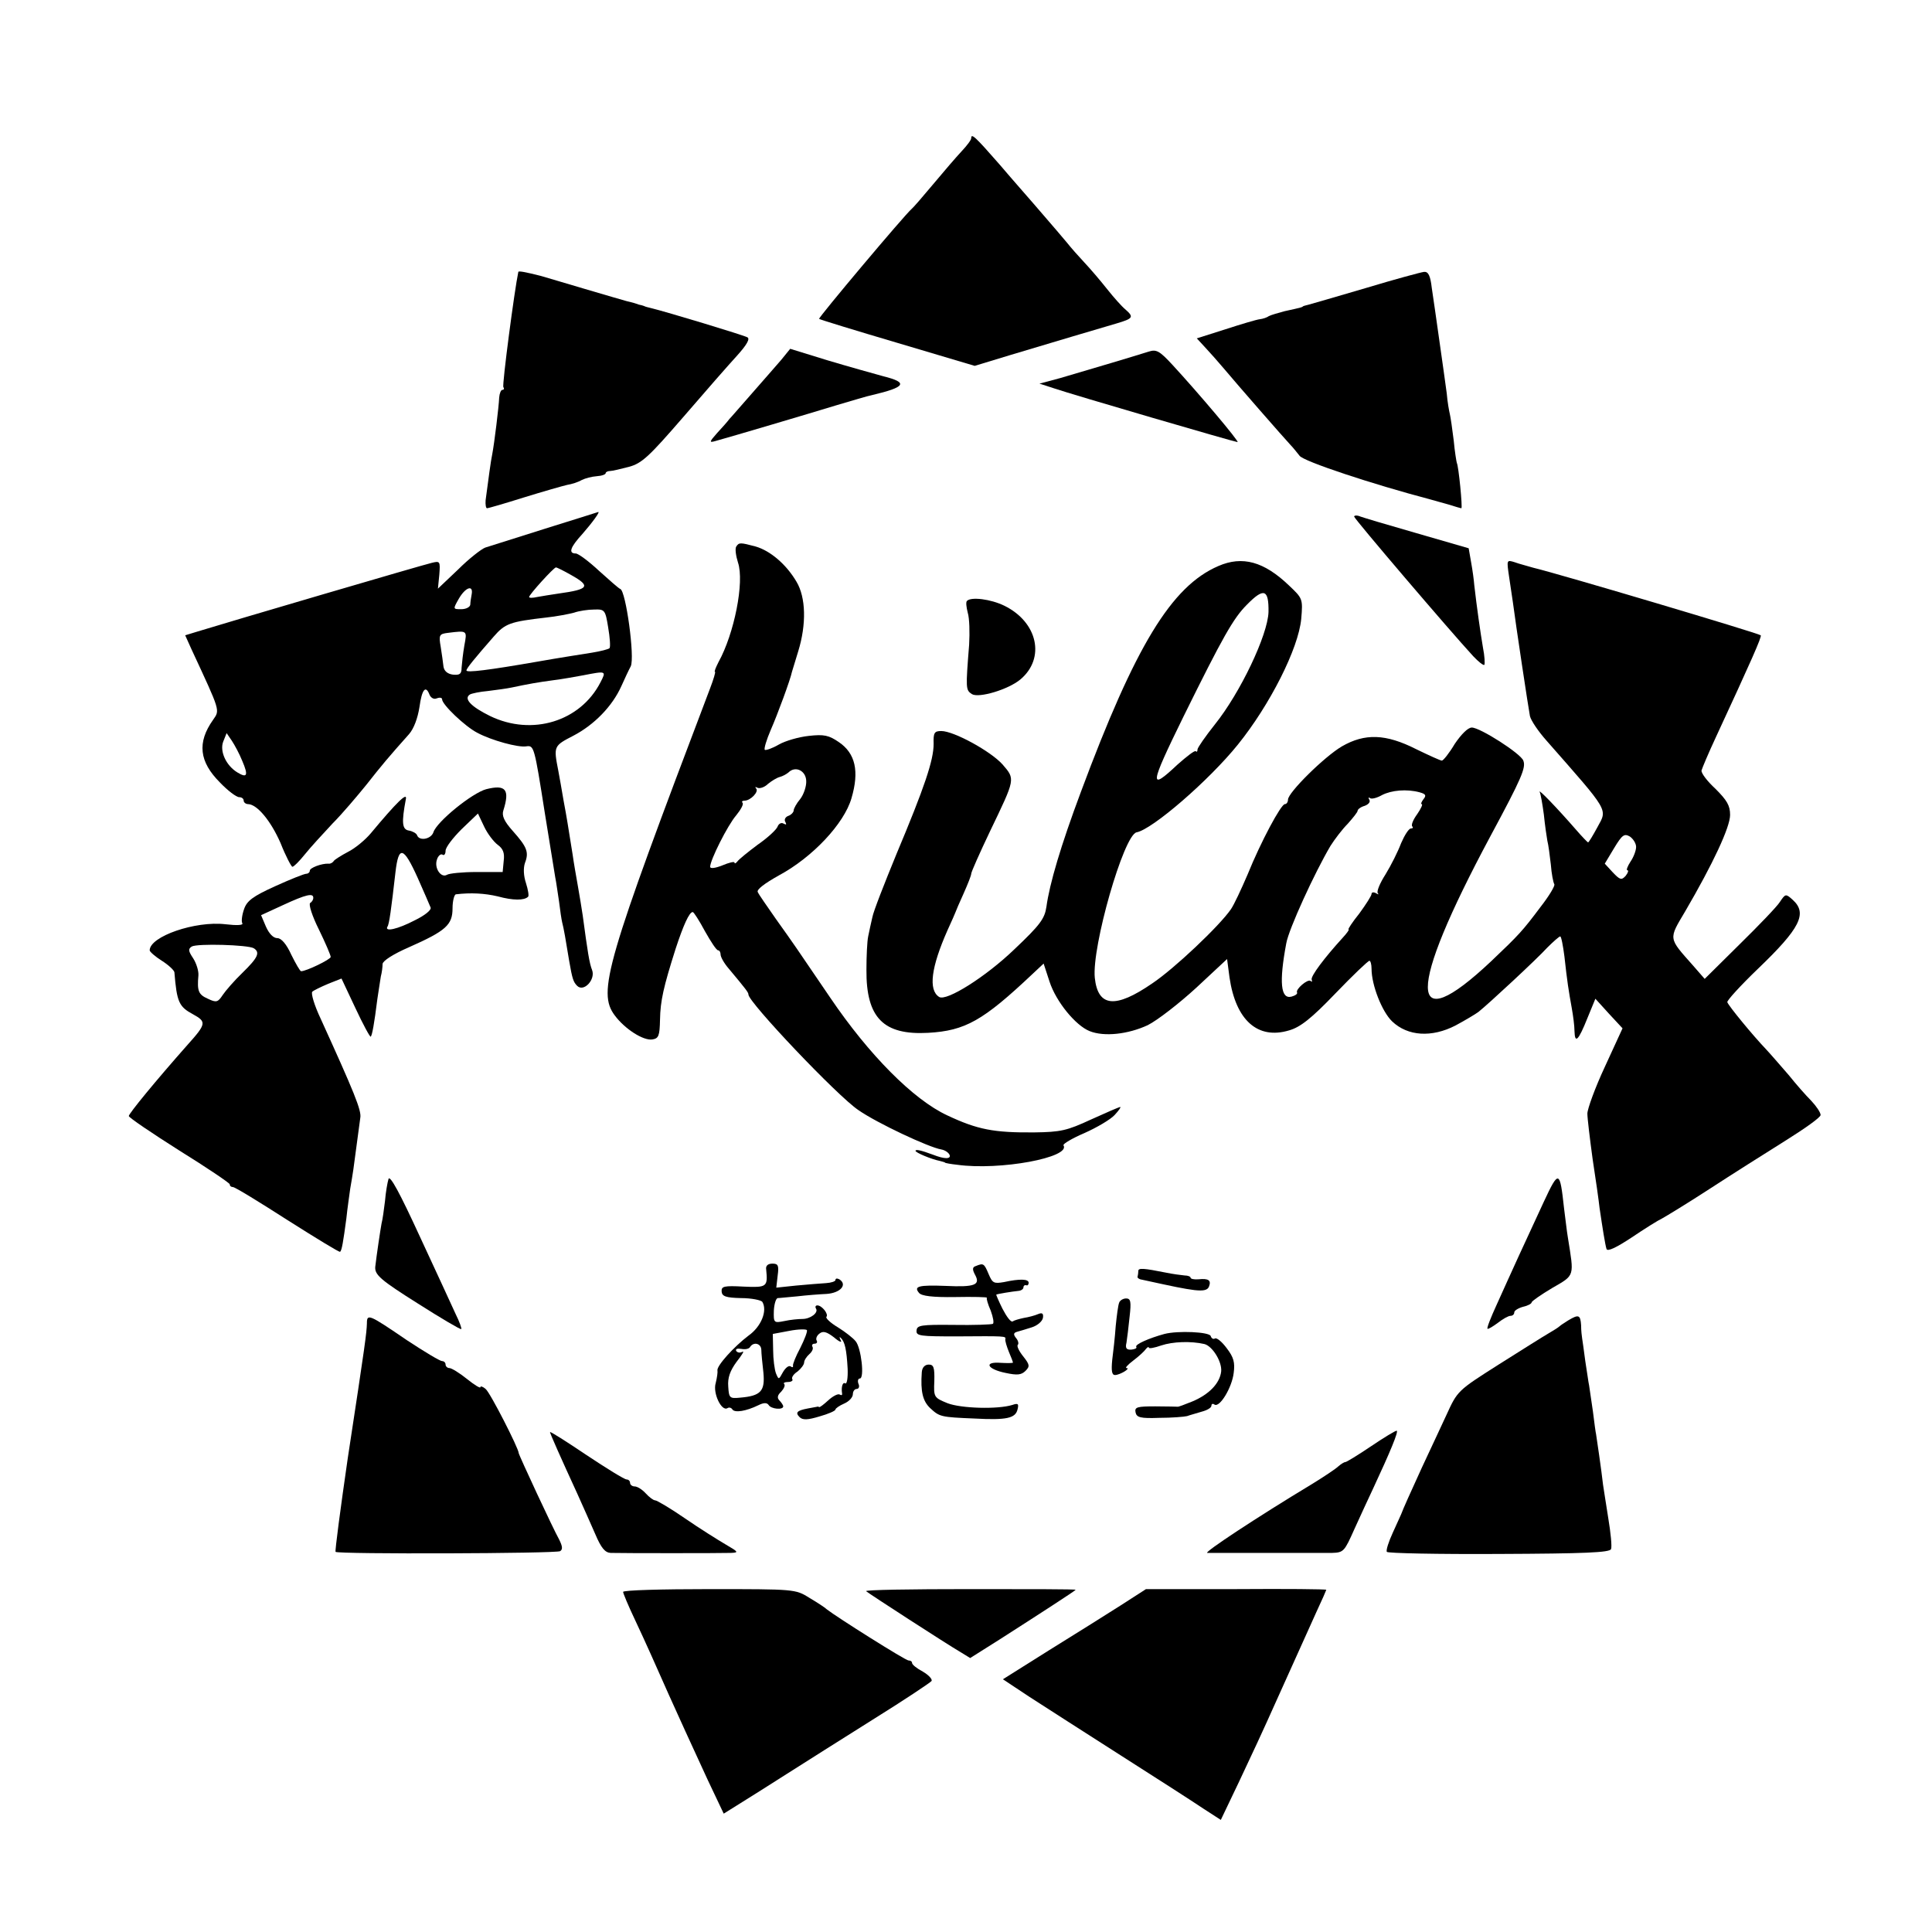 <?xml version="1.0" standalone="no"?>
<!DOCTYPE svg PUBLIC "-//W3C//DTD SVG 20010904//EN"
 "http://www.w3.org/TR/2001/REC-SVG-20010904/DTD/svg10.dtd">
<svg version="1.0" xmlns="http://www.w3.org/2000/svg"
 width="555pt" height="555pt" viewBox="0 0 555 555"
 preserveAspectRatio="xMidYMid meet">
<g transform="translate(0,555) scale(0.1,-0.1)"
fill="#000000" stroke="none">
<path d="M2790 5153 c0 -5 -12 -21 -28 -38 -15 -16 -52 -59 -82 -95 -30 -36
-57 -67 -61 -70 -21 -18 -269 -313 -266 -316 2 -2 103 -33 225 -69 l222 -66
102 31 c124 37 247 74 306 91 47 14 50 18 25 40 -10 8 -34 35 -53 59 -19 24
-48 58 -65 76 -16 17 -39 43 -50 57 -11 13 -43 51 -71 83 -28 33 -84 96 -123
142 -70 80 -81 90 -81 75z"/>
<path d="M1489 4769 c-11 -51 -47 -325 -43 -331 3 -4 2 -8 -3 -8 -4 0 -8 -10
-9 -22 -1 -26 -14 -132 -20 -163 -4 -18 -11 -72 -19 -132 -1 -13 1 -23 4 -23
4 0 52 14 106 31 55 17 111 33 124 36 13 2 32 8 42 14 10 5 29 10 43 11 15 1
26 5 26 9 0 3 6 6 13 6 6 0 31 6 54 12 37 10 58 30 155 142 62 72 132 152 155
177 29 32 38 49 30 53 -10 6 -235 74 -277 84 -8 2 -17 4 -20 6 -3 1 -9 3 -15
4 -5 2 -12 4 -15 5 -3 1 -12 3 -20 5 -8 2 -62 18 -120 35 -58 17 -114 34 -125
37 -47 12 -65 15 -66 12z"/>
<path d="M3925 4723 c-82 -24 -157 -46 -165 -48 -8 -2 -16 -4 -17 -5 -3 -3 -3
-3 -53 -14 -19 -5 -39 -11 -45 -14 -5 -4 -17 -8 -26 -9 -9 -1 -53 -14 -99 -29
l-82 -26 24 -26 c14 -15 38 -42 54 -61 35 -42 174 -201 191 -219 7 -7 18 -21
26 -31 10 -16 210 -82 377 -126 8 -2 31 -9 50 -14 19 -6 36 -11 38 -11 4 0 -8
122 -13 130 -1 3 -6 32 -9 65 -4 33 -9 67 -11 75 -2 8 -7 35 -9 60 -3 25 -13
92 -21 150 -8 58 -18 126 -22 153 -4 35 -10 47 -22 46 -9 -1 -83 -21 -166 -46z"/>
<path d="M2244 4516 c-15 -17 -52 -60 -83 -95 -31 -35 -60 -69 -66 -75 -5 -7
-21 -25 -35 -40 -23 -26 -23 -28 -5 -23 54 15 270 79 345 102 47 14 94 28 105
30 97 23 105 36 33 54 -29 8 -101 28 -161 46 l-107 33 -26 -32z"/>
<path d="M3300 4540 c-31 -10 -175 -53 -254 -76 l-60 -16 40 -13 c59 -20 522
-155 529 -155 7 0 -114 143 -187 222 -37 40 -46 45 -68 38z"/>
<path d="M1565 4031 c-82 -26 -159 -50 -171 -54 -11 -4 -47 -32 -78 -63 l-58
-55 4 40 c3 39 2 40 -22 34 -23 -5 -588 -171 -672 -197 l-36 -11 18 -40 c84
-181 82 -174 62 -203 -46 -65 -40 -120 20 -180 22 -23 47 -42 55 -42 7 0 13
-4 13 -10 0 -5 6 -10 13 -10 26 -1 65 -48 93 -112 15 -38 31 -68 34 -68 4 0
20 16 36 36 16 20 52 59 79 88 28 28 71 79 97 111 44 56 65 81 123 146 14 16
25 46 30 78 7 51 18 64 29 35 4 -9 13 -14 21 -10 8 3 15 2 15 -3 0 -15 66 -78
101 -96 41 -22 118 -43 141 -39 22 3 23 0 53 -191 14 -88 28 -171 30 -185 3
-14 7 -45 11 -70 3 -25 7 -52 9 -60 4 -14 11 -54 20 -110 9 -52 12 -61 23 -72
19 -19 53 18 43 45 -8 20 -13 53 -27 157 -3 19 -9 58 -14 85 -5 28 -12 68 -15
90 -14 87 -16 102 -26 155 -5 30 -12 69 -15 85 -14 72 -14 72 44 102 59 31
111 84 137 142 9 20 21 46 27 57 12 26 -14 216 -30 222 -4 1 -31 25 -61 52
-30 28 -60 50 -67 50 -22 0 -16 18 19 56 28 32 53 66 45 63 -2 -1 -70 -22
-153 -48z m76 -133 c57 -32 51 -41 -36 -53 -22 -3 -50 -8 -62 -10 -13 -3 -23
-3 -23 0 0 7 71 85 77 85 3 0 23 -10 44 -22z m-286 -55 c-2 -10 -4 -24 -4 -30
-1 -7 -12 -13 -26 -13 -24 0 -24 0 -7 30 19 33 42 41 37 13z m392 -95 c5 -29
7 -56 4 -60 -3 -3 -26 -9 -51 -13 -25 -4 -96 -15 -158 -26 -138 -24 -202 -32
-202 -25 0 6 23 34 78 97 33 38 47 43 151 55 29 3 65 10 80 14 14 5 40 9 58 9
30 1 32 -1 40 -51z m-413 -52 c-4 -23 -7 -51 -8 -64 0 -18 -5 -22 -25 -20 -15
2 -25 10 -27 23 -1 11 -5 37 -8 57 -6 34 -4 37 21 40 56 7 55 7 47 -36z m391
-106 c-58 -113 -197 -155 -317 -97 -55 27 -77 50 -58 62 5 3 29 8 52 10 24 3
54 7 68 10 47 10 75 15 120 21 25 3 63 10 85 14 67 13 67 13 50 -20z m-1029
-226 c18 -42 14 -50 -14 -33 -33 20 -51 61 -41 88 l10 25 15 -22 c8 -12 22
-38 30 -58z"/>
<path d="M3890 4066 c0 -6 273 -326 342 -401 15 -16 29 -27 32 -25 2 3 1 25
-4 50 -7 41 -18 118 -25 180 -1 14 -5 43 -9 65 l-7 40 -152 44 c-84 24 -158
46 -164 49 -7 2 -13 1 -13 -2z"/>
<path d="M2115 3980 c-4 -6 -1 -27 5 -46 19 -56 -11 -205 -56 -286 -8 -16 -13
-28 -10 -28 2 0 -4 -21 -14 -47 -300 -790 -324 -873 -274 -940 29 -39 82 -73
108 -69 18 3 21 10 22 57 1 54 10 94 45 204 22 67 39 105 49 105 3 0 19 -25
35 -55 17 -30 33 -55 38 -55 4 0 7 -6 7 -12 0 -7 10 -25 23 -40 51 -61 57 -69
57 -75 0 -22 256 -292 316 -332 53 -37 202 -107 238 -113 11 -2 21 -9 24 -16
4 -12 -15 -12 -48 1 -35 13 -50 16 -50 11 0 -5 45 -24 70 -29 8 -2 15 -4 15
-5 0 -1 16 -4 35 -6 122 -17 327 21 305 56 -2 4 25 20 60 35 36 16 75 39 87
52 12 13 19 23 16 23 -3 0 -40 -16 -84 -36 -69 -32 -87 -36 -163 -37 -116 -1
-163 8 -250 49 -97 45 -225 174 -336 338 -102 150 -101 149 -156 226 -25 36
-49 70 -52 77 -5 7 19 25 60 48 97 52 188 149 209 222 23 78 11 129 -36 161
-29 20 -43 23 -87 18 -28 -3 -67 -14 -86 -25 -19 -11 -37 -17 -40 -15 -3 3 5
29 17 57 19 43 57 146 61 167 1 3 9 29 18 59 24 78 22 155 -5 200 -30 51 -76
89 -117 101 -45 12 -48 12 -56 0z m201 -673 c1 -15 -7 -39 -17 -52 -11 -13
-19 -28 -19 -33 0 -5 -7 -13 -16 -16 -8 -3 -12 -11 -8 -17 4 -8 3 -9 -5 -5 -6
4 -14 0 -17 -8 -3 -9 -29 -33 -58 -53 -28 -21 -54 -42 -58 -48 -4 -5 -8 -7 -8
-3 0 4 -16 0 -35 -8 -20 -8 -35 -10 -35 -4 0 19 50 119 75 148 13 16 22 32 18
36 -3 3 -1 6 6 6 17 0 42 26 33 35 -4 5 -2 5 4 2 6 -3 20 1 30 11 11 9 26 18
34 20 8 2 19 8 25 13 20 20 50 5 51 -24z"/>
<path d="M3500 3924 c-135 -58 -239 -230 -395 -649 -58 -155 -90 -264 -99
-330 -5 -34 -18 -52 -92 -122 -82 -79 -195 -150 -216 -137 -32 20 -23 86 24
192 12 26 22 49 23 52 1 3 11 27 23 53 12 27 22 52 22 57 0 5 24 59 54 122 73
152 73 149 36 192 -34 38 -140 96 -176 96 -20 0 -23 -5 -22 -37 0 -47 -26
-124 -107 -317 -34 -83 -66 -164 -69 -181 -4 -16 -9 -41 -12 -55 -3 -14 -5
-57 -5 -96 -1 -138 49 -188 177 -181 107 6 158 35 300 169 l32 30 17 -52 c19
-58 75 -126 115 -142 42 -17 111 -9 167 17 28 14 91 63 140 108 l88 82 7 -53
c18 -123 81 -179 171 -152 32 9 64 34 133 106 50 52 94 94 98 94 3 0 6 -10 6
-23 0 -47 30 -123 59 -151 45 -43 114 -47 182 -12 28 15 58 33 66 39 29 23
168 152 198 185 17 17 34 32 37 32 3 0 8 -26 12 -57 8 -73 12 -98 21 -148 4
-22 8 -52 8 -67 1 -37 11 -28 37 37 l23 56 39 -43 39 -42 -51 -111 c-28 -60
-50 -121 -50 -134 0 -13 7 -71 15 -130 9 -58 18 -122 20 -141 9 -61 16 -105
20 -118 3 -8 28 4 72 33 37 25 77 50 88 55 11 6 72 43 135 84 63 41 161 103
217 138 56 35 103 68 103 75 0 7 -12 25 -27 41 -16 16 -44 48 -64 73 -21 24
-50 58 -65 74 -40 42 -108 125 -112 136 -2 4 38 48 88 96 121 116 143 159 100
198 -20 18 -21 18 -37 -6 -8 -13 -61 -68 -116 -122 l-100 -99 -34 39 c-71 80
-70 74 -22 155 80 137 129 242 129 277 0 27 -9 42 -42 75 -24 22 -42 46 -40
53 2 7 20 50 41 95 101 218 133 290 129 293 -6 6 -581 177 -653 194 -16 5 -41
11 -54 16 -23 7 -23 7 -16 -41 4 -27 9 -60 11 -74 8 -62 45 -307 49 -327 3
-13 24 -44 48 -71 181 -206 175 -195 146 -248 -13 -24 -25 -44 -27 -44 -1 0
-17 16 -35 37 -54 62 -109 119 -104 108 3 -6 8 -35 12 -65 3 -30 8 -64 10 -75
3 -11 7 -42 10 -68 2 -27 7 -52 10 -57 3 -4 -15 -34 -40 -66 -51 -68 -61 -79
-141 -155 -242 -228 -243 -90 -3 358 91 169 103 198 95 218 -7 20 -124 95
-148 95 -11 0 -30 -19 -49 -47 -16 -27 -33 -48 -37 -48 -4 0 -37 15 -74 33
-87 44 -147 46 -213 8 -51 -30 -155 -133 -155 -153 0 -7 -4 -13 -9 -13 -11 0
-69 -108 -107 -202 -18 -42 -39 -87 -48 -100 -33 -48 -163 -171 -226 -213
-106 -73 -156 -68 -165 16 -9 89 83 410 120 418 45 8 208 149 291 252 92 114
174 276 182 361 5 58 4 59 -35 96 -72 69 -134 86 -203 56z m144 -132 c-2 -66
-81 -232 -154 -323 -27 -34 -50 -67 -50 -72 0 -6 -2 -8 -5 -5 -3 3 -26 -15
-52 -38 -83 -78 -81 -62 16 136 114 231 144 284 183 323 49 50 63 44 62 -21z
m434 -518 c18 -5 20 -9 11 -20 -6 -8 -8 -14 -5 -14 4 0 -2 -13 -13 -29 -11
-15 -18 -31 -14 -35 3 -3 2 -6 -4 -6 -6 0 -18 -19 -28 -42 -9 -24 -29 -64 -45
-90 -16 -25 -26 -49 -22 -54 4 -4 1 -4 -5 0 -7 4 -13 3 -13 -2 0 -5 -16 -30
-35 -56 -20 -25 -34 -46 -31 -46 3 0 -5 -11 -17 -24 -52 -57 -92 -110 -89
-120 2 -6 1 -8 -3 -4 -8 7 -44 -24 -39 -33 2 -4 -5 -9 -16 -12 -31 -8 -36 41
-15 153 7 41 82 204 127 280 12 19 34 48 50 64 15 17 28 33 28 37 0 4 9 11 20
14 11 4 17 11 14 17 -4 6 -3 9 2 5 5 -3 20 1 34 9 27 14 71 18 108 8z m622
-157 c0 -10 -7 -29 -16 -42 -9 -14 -13 -25 -9 -25 4 0 2 -7 -5 -16 -12 -13
-16 -12 -37 10 l-23 25 27 45 c23 38 29 42 45 33 10 -7 18 -20 18 -30z"/>
<path d="M2778 3824 c-4 -3 -2 -18 2 -34 5 -16 6 -57 4 -92 -10 -127 -10 -130
8 -142 20 -12 104 13 139 42 73 61 50 165 -46 212 -39 19 -95 26 -107 14z"/>
<path d="M1397 3283 c-41 -11 -143 -94 -152 -124 -7 -20 -41 -26 -47 -8 -2 5
-12 11 -23 13 -20 3 -22 22 -9 91 4 20 -26 -9 -101 -99 -16 -19 -45 -43 -65
-53 -19 -10 -38 -22 -41 -26 -3 -5 -10 -9 -15 -8 -20 1 -54 -12 -54 -20 0 -5
-5 -9 -10 -9 -6 0 -46 -16 -90 -36 -64 -29 -81 -42 -89 -66 -6 -17 -8 -35 -5
-40 4 -6 -15 -7 -49 -3 -86 10 -217 -35 -217 -75 0 -4 16 -18 35 -30 19 -12
35 -27 36 -33 7 -86 13 -99 54 -121 38 -21 38 -27 -15 -86 -93 -105 -170 -199
-170 -206 1 -5 66 -49 145 -99 79 -49 144 -93 145 -97 0 -5 4 -8 9 -8 6 0 76
-43 157 -95 82 -52 149 -93 151 -91 5 4 9 29 18 96 3 30 9 69 11 85 3 17 7 41
9 55 6 46 17 125 20 149 4 21 -18 74 -114 285 -18 38 -28 72 -24 77 4 4 25 14
46 23 l38 15 40 -85 c22 -47 42 -84 44 -82 4 4 10 36 19 108 4 25 8 54 10 65
3 11 5 27 5 36 1 9 30 28 76 48 106 47 125 64 125 112 0 21 5 40 10 40 42 5
82 3 120 -6 44 -12 76 -12 87 -1 3 2 0 20 -6 39 -7 21 -8 43 -3 58 12 31 6 46
-35 92 -25 28 -32 44 -27 59 19 60 7 75 -49 61z m33 -160 c15 -11 20 -23 17
-46 l-3 -32 -75 0 c-41 0 -79 -4 -85 -8 -17 -10 -37 19 -29 43 3 11 11 18 16
15 5 -4 9 2 9 11 0 10 21 37 46 62 l47 45 18 -38 c10 -21 28 -44 39 -52z
m-230 -95 c18 -40 34 -78 37 -85 3 -7 -17 -23 -46 -37 -48 -25 -87 -34 -78
-18 5 6 11 51 23 156 9 78 23 75 64 -16z m-300 -57 c0 -6 -4 -12 -9 -15 -5 -4
6 -38 25 -76 19 -39 34 -74 34 -79 0 -7 -70 -41 -85 -41 -3 0 -15 21 -28 47
-14 31 -29 48 -40 48 -12 0 -24 13 -33 33 l-14 33 63 29 c67 31 87 35 87 21z
m-171 -145 c19 -12 12 -27 -32 -70 -23 -22 -49 -52 -57 -64 -14 -21 -18 -23
-43 -11 -27 12 -31 22 -27 67 1 13 -6 35 -15 49 -14 21 -15 27 -4 34 16 9 161
5 178 -5z"/>
<path d="M1116 2163 c-3 -10 -8 -38 -10 -63 -3 -25 -7 -54 -10 -65 -3 -16 -14
-89 -18 -124 -2 -23 15 -38 123 -106 66 -42 122 -75 124 -73 2 1 -5 21 -16 43
-10 22 -56 122 -103 223 -57 124 -86 178 -90 165z"/>
<path d="M4435 2098 c-21 -45 -54 -117 -73 -158 -19 -41 -47 -104 -63 -139
-16 -35 -28 -65 -26 -68 2 -2 15 6 30 17 14 11 30 20 36 20 6 0 11 4 11 10 0
5 11 12 25 16 14 3 25 9 25 13 0 3 27 22 59 41 66 38 63 32 45 145 -3 17 -7
54 -11 84 -12 110 -15 111 -58 19z"/>
<path d="M2201 1903 c5 -50 2 -52 -65 -49 -56 3 -64 1 -63 -14 1 -14 12 -18
56 -19 30 0 58 -6 61 -11 15 -25 -3 -71 -40 -97 -41 -31 -92 -87 -89 -100 1
-4 -1 -20 -5 -36 -9 -29 17 -83 34 -72 5 3 11 1 14 -4 7 -10 39 -5 74 12 16 8
25 8 30 1 7 -12 42 -15 42 -4 0 3 -5 11 -11 17 -7 7 -6 15 5 25 8 9 12 18 9
22 -4 3 1 6 11 6 9 0 15 4 12 8 -3 5 4 15 15 22 10 8 19 20 19 26 0 6 7 17 15
24 8 7 12 16 9 21 -3 5 0 9 6 9 6 0 9 4 6 9 -3 5 0 14 8 20 10 8 20 6 42 -11
15 -13 24 -16 19 -8 -4 8 -4 11 0 7 12 -11 17 -34 20 -89 1 -26 -2 -45 -7 -42
-7 5 -12 -10 -9 -29 1 -5 -2 -6 -7 -3 -5 3 -20 -5 -33 -17 -13 -12 -25 -21
-26 -19 -2 1 -4 2 -5 1 -2 0 -14 -3 -27 -5 -32 -6 -37 -12 -24 -25 9 -9 24 -8
57 2 25 7 46 16 46 20 0 3 11 11 25 17 14 6 25 18 25 27 0 8 5 15 11 15 6 0 9
7 5 15 -3 8 -1 15 4 15 14 0 4 88 -12 107 -7 9 -30 27 -51 40 -22 13 -36 27
-33 30 7 8 -13 33 -26 33 -5 0 -7 -4 -4 -9 8 -12 -16 -30 -39 -30 -11 0 -34
-2 -52 -6 -30 -6 -31 -5 -30 30 1 19 6 35 11 36 6 0 31 3 56 5 25 3 63 6 85 7
40 3 60 27 36 42 -6 3 -11 3 -11 -2 0 -4 -12 -8 -27 -9 -16 -1 -54 -4 -86 -7
l-57 -6 4 35 c4 29 1 34 -15 34 -13 0 -20 -6 -18 -17z m98 -225 c-13 -24 -22
-47 -21 -51 1 -5 -2 -6 -7 -2 -6 3 -15 -5 -22 -17 -12 -22 -12 -22 -20 -3 -4
11 -8 41 -8 66 l-1 47 48 9 c26 5 48 5 50 2 2 -4 -7 -27 -19 -51z m-112 -5 c0
-10 3 -40 6 -66 5 -53 -7 -67 -67 -72 -30 -3 -32 -1 -34 32 -2 25 5 45 24 71
15 19 23 32 17 29 -7 -4 -14 -3 -18 2 -3 6 3 8 15 6 11 -2 22 0 25 6 10 15 31
10 32 -8z"/>
<path d="M2803 1913 c-10 -3 -10 -10 -2 -25 16 -29 0 -36 -84 -32 -78 3 -93
-1 -77 -20 7 -9 39 -13 104 -12 52 1 93 0 91 -2 -2 -2 3 -19 11 -37 7 -19 10
-36 6 -38 -4 -2 -55 -4 -113 -3 -93 1 -105 -1 -106 -16 -2 -16 11 -17 115 -17
141 1 142 1 140 -8 -1 -5 4 -21 10 -36 7 -16 12 -30 12 -31 0 -2 -16 -2 -35
-1 -50 4 -40 -18 14 -29 33 -7 45 -6 57 6 13 13 12 18 -7 42 -12 15 -19 30
-15 33 3 3 1 12 -5 19 -8 10 -8 15 2 18 8 2 27 8 43 13 16 5 30 17 32 27 2 13
-2 16 -14 11 -9 -4 -28 -9 -41 -11 -14 -3 -28 -7 -32 -10 -5 -3 -17 13 -29 36
-11 22 -19 41 -18 41 3 2 46 9 66 11 6 1 12 5 12 10 0 4 3 7 8 6 4 -2 7 2 7 7
0 11 -25 12 -71 2 -29 -5 -33 -3 -44 23 -13 31 -15 32 -37 23z"/>
<path d="M3270 1899 c0 -5 -1 -12 -2 -16 -2 -3 4 -8 12 -9 96 -21 120 -26 151
-30 27 -3 38 0 42 10 7 18 -1 24 -30 21 -13 -1 -23 1 -23 5 0 3 -8 6 -17 6
-10 1 -34 4 -53 8 -65 13 -80 14 -80 5z"/>
<path d="M3215 1808 c-3 -7 -7 -38 -10 -68 -2 -30 -7 -74 -10 -97 -3 -31 -1
-43 8 -43 14 0 47 20 33 20 -5 0 4 10 20 22 16 12 32 27 36 33 4 5 8 7 8 4 0
-4 16 -1 36 6 33 11 85 13 124 4 23 -6 51 -51 48 -79 -4 -34 -35 -66 -83 -86
-22 -9 -41 -16 -42 -15 -2 0 -30 1 -64 1 -52 0 -60 -2 -57 -17 3 -15 14 -18
68 -16 36 0 72 3 80 5 8 3 27 8 43 13 15 4 27 11 27 17 0 5 4 7 9 3 15 -9 50
49 55 91 4 30 0 45 -20 71 -14 19 -29 31 -34 28 -4 -3 -10 0 -12 7 -4 12 -94
16 -133 6 -44 -12 -85 -30 -81 -37 3 -4 -4 -7 -14 -8 -14 -1 -18 4 -14 20 2
12 6 46 9 75 5 43 3 52 -10 52 -9 0 -18 -6 -20 -12z"/>
<path d="M1054 1748 c-1 -28 -4 -53 -55 -387 -21 -145 -37 -266 -35 -269 8 -7
632 -5 645 2 8 5 7 14 -3 34 -17 30 -116 243 -116 248 0 13 -82 174 -95 184
-8 7 -15 9 -15 5 0 -4 -18 7 -39 24 -21 17 -44 31 -50 31 -6 0 -11 5 -11 10 0
6 -5 10 -10 10 -6 0 -51 27 -101 60 -110 75 -115 77 -115 48z"/>
<path d="M4505 1757 c-11 -7 -22 -14 -25 -17 -3 -3 -17 -12 -31 -20 -14 -8
-79 -49 -144 -90 -118 -75 -118 -75 -150 -145 -18 -38 -49 -106 -70 -150 -33
-72 -55 -121 -60 -135 -1 -3 -12 -26 -24 -53 -12 -26 -20 -51 -17 -55 2 -4
147 -7 322 -6 245 1 319 4 322 14 3 7 -1 47 -8 89 -7 42 -13 85 -15 96 -4 37
-19 140 -20 145 -1 3 -5 32 -9 65 -5 33 -10 67 -11 75 -2 8 -6 40 -11 70 -4
30 -8 60 -9 65 -1 6 -3 22 -3 38 -2 30 -7 32 -37 14z"/>
<path d="M2648 1608 c-4 -56 3 -83 24 -103 27 -25 30 -26 128 -30 92 -5 117 1
123 26 4 16 2 19 -15 13 -42 -13 -147 -10 -186 5 -39 16 -40 17 -38 64 1 39
-2 47 -16 47 -11 0 -19 -8 -20 -22z"/>
<path d="M1580 1436 c0 -4 32 -76 78 -176 16 -36 40 -89 52 -117 17 -40 28
-53 44 -54 34 -1 319 -1 346 0 23 1 21 3 -15 24 -22 13 -75 46 -117 75 -42 29
-81 52 -86 52 -5 0 -17 9 -27 20 -10 11 -24 20 -32 20 -7 0 -13 5 -13 10 0 6
-5 10 -10 10 -6 0 -58 32 -115 70 -58 39 -105 69 -105 66z"/>
<path d="M3938 1395 c-37 -25 -70 -45 -73 -45 -4 0 -13 -6 -20 -12 -7 -7 -43
-31 -79 -53 -151 -91 -309 -195 -298 -196 7 0 82 0 167 0 85 0 171 0 191 0 34
1 36 4 65 69 17 37 41 90 54 117 48 103 74 165 67 165 -4 0 -37 -20 -74 -45z"/>
<path d="M1790 977 c0 -4 15 -40 34 -80 33 -70 58 -127 98 -217 29 -65 60
-132 111 -243 l46 -97 48 30 c26 16 86 54 133 84 47 30 158 100 247 156 90 56
165 106 169 111 3 5 -8 17 -25 27 -17 9 -31 20 -31 25 0 4 -4 7 -10 7 -9 0
-207 125 -235 147 -5 5 -28 20 -50 33 -40 25 -42 25 -287 25 -137 0 -248 -3
-248 -8z"/>
<path d="M2488 979 c11 -9 232 -152 268 -173 l31 -19 84 53 c111 71 219 141
219 143 0 2 -137 2 -305 2 -167 0 -301 -2 -297 -6z"/>
<path d="M3219 938 c-41 -26 -133 -84 -206 -129 l-132 -83 77 -51 c42 -27 160
-103 262 -168 102 -65 208 -133 236 -152 l51 -33 53 111 c29 61 75 160 102
221 75 166 88 195 119 264 16 34 29 64 29 65 0 2 -117 3 -259 2 l-259 0 -73
-47z"/>
</g>
</svg>
